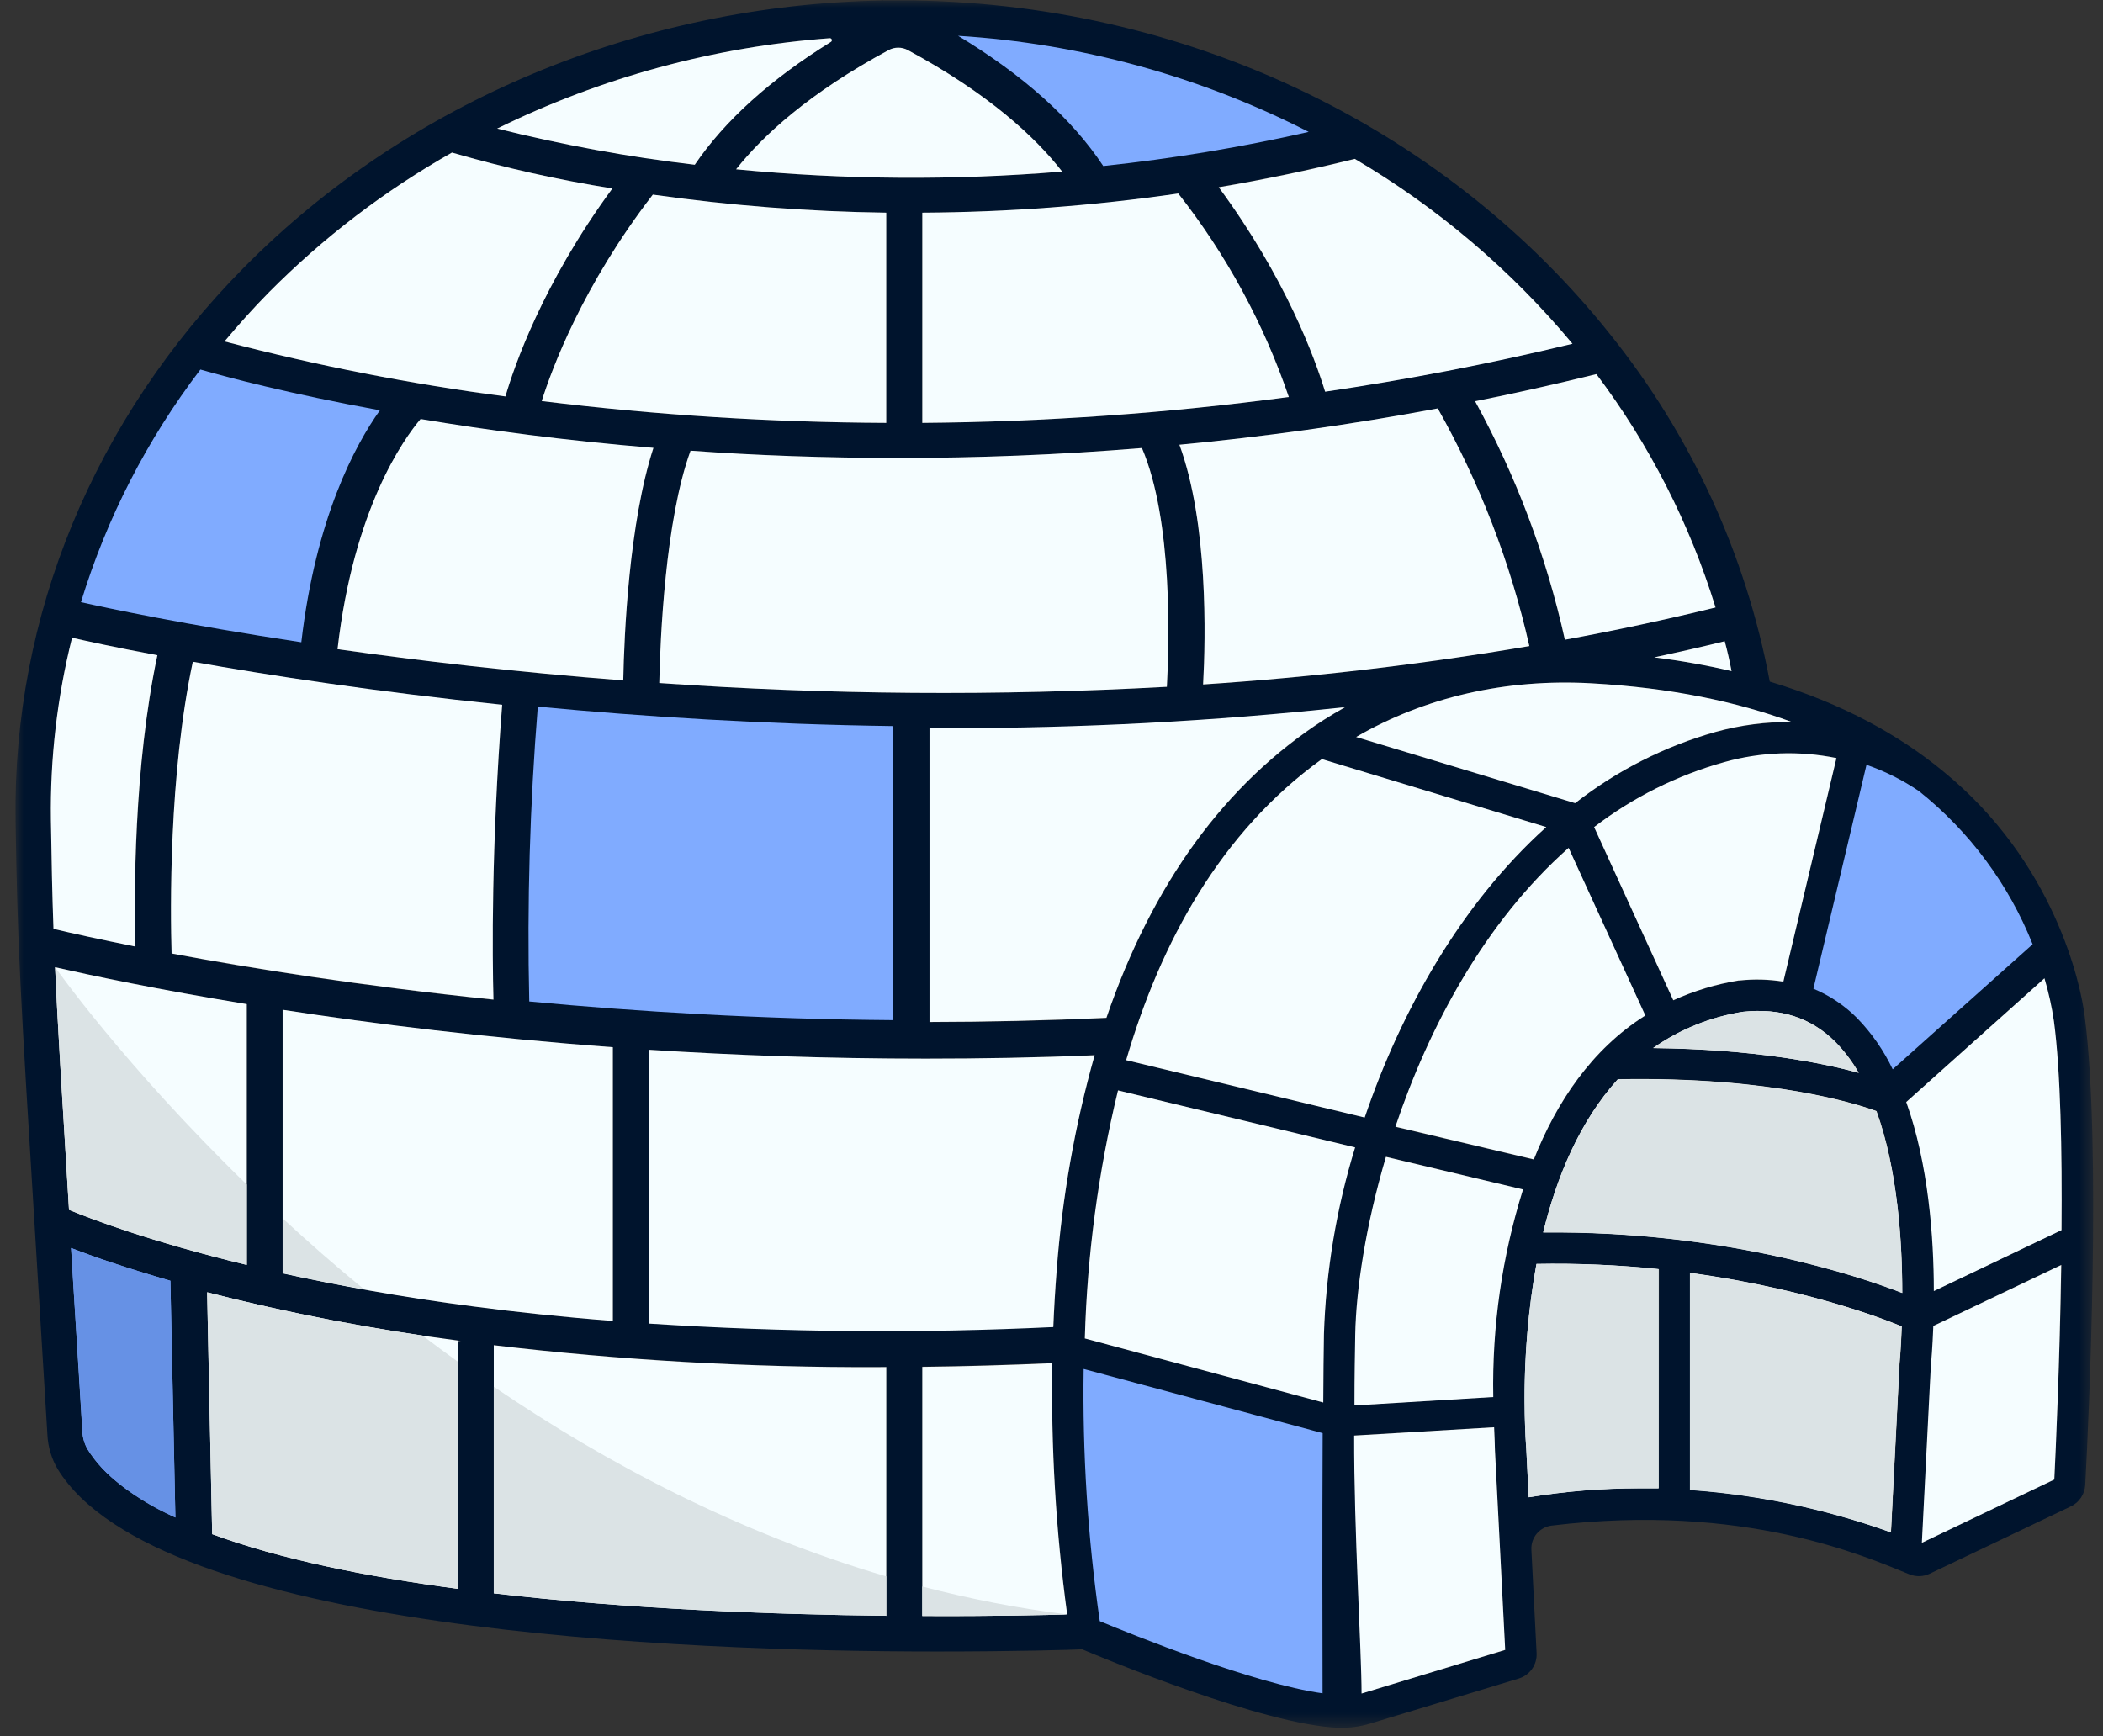 <svg width="132" height="109" viewBox="0 0 132 109" fill="none" xmlns="http://www.w3.org/2000/svg">
<rect x="0" y="0" width="132" height="109" fill="#333333" stroke="none"/>
<mask id="mask0_2712_92" style="mask-type:luminance" maskUnits="userSpaceOnUse" x="0" y="0" width="132" height="109">
<path d="M131.379 0H0.977V108.465H131.379V0Z" fill="white"/>
</mask>
<g mask="url(#mask0_2712_92)">
<path d="M130.859 63.853C130.608 61.74 128.942 54.104 121.974 48.425C119.254 46.182 115.702 44.176 111.084 42.788C109.592 34.813 106.152 27.327 101.069 20.994C91.131 8.503 75.278 0.314 57.378 0.03L57.337 0V0.03C56.7 0.03 56.063 0.03 55.426 0.03V0L55.397 0.03C40.169 0.297 25.613 6.373 15.312 16.792C5.886 26.328 0.798 38.646 0.977 51.487C1.102 59.497 1.251 61.954 2.239 78.011C2.447 81.375 2.691 85.333 2.976 90.068C3.013 90.827 3.233 91.566 3.619 92.222C9.85 102.398 42.745 103.674 58.819 103.674C63.784 103.674 67.322 103.567 67.926 103.537C69.301 104.116 79.319 108.284 83.993 108.462C84.671 108.486 85.349 108.398 85.999 108.201L95.329 105.371C95.668 105.268 95.962 105.055 96.165 104.765C96.368 104.476 96.468 104.127 96.448 103.775L96.121 97.271C96.105 96.907 96.227 96.55 96.463 96.272C96.699 95.994 97.031 95.815 97.394 95.77C109.504 94.316 117.097 97.716 119.853 98.832C120.056 98.913 120.274 98.952 120.494 98.945C120.713 98.938 120.928 98.885 121.126 98.79L129.992 94.56C130.25 94.436 130.468 94.245 130.624 94.008C130.781 93.771 130.871 93.496 130.886 93.213C131.12 88.857 131.894 71.982 130.859 63.853ZM116.657 67.348C114.336 66.713 110.069 65.864 103.777 65.796C105.461 64.615 107.395 63.835 109.43 63.517C111.81 63.274 113.69 63.897 115.214 65.41C115.785 65.991 116.28 66.644 116.684 67.351L116.657 67.348ZM115.267 47.603L111.935 61.636C111.024 61.49 110.097 61.466 109.18 61.565H109.126C107.71 61.794 106.331 62.211 105.026 62.806L100.057 51.92C102.498 50.051 105.276 48.665 108.24 47.838C110.529 47.2 112.938 47.114 115.267 47.588V47.603ZM30.975 62.764C22.644 61.904 15.753 60.8 10.772 59.868C10.695 57.222 10.587 48.683 12.105 41.557C16.866 42.405 23.53 43.432 31.522 44.257C30.832 53.178 30.903 60.055 30.975 62.749V62.764ZM21.186 40.768C22.197 31.926 25.351 27.559 26.399 26.319C30.546 27.007 35.462 27.672 41.014 28.129C39.478 32.852 39.175 39.895 39.121 42.726C32.343 42.189 26.268 41.477 21.186 40.753V40.768ZM34.004 25.177C34.646 23.136 36.58 17.92 40.978 12.217C45.833 12.906 50.726 13.285 55.629 13.351V26.547C48.4 26.515 41.179 26.058 34.004 25.177ZM41.383 42.877C41.442 40.118 41.752 32.665 43.346 28.292C47.417 28.589 51.797 28.749 56.438 28.749C61.258 28.749 66.352 28.565 71.678 28.126C73.624 32.665 73.392 40.426 73.243 43.114C62.628 43.699 51.987 43.62 41.383 42.877ZM73.963 12.164C76.977 15.998 79.32 20.311 80.896 24.922C73.269 25.944 65.585 26.487 57.89 26.547V13.351C63.269 13.327 68.639 12.93 73.963 12.164ZM74.029 27.924C79.242 27.432 84.669 26.69 90.244 25.645C92.877 30.313 94.813 35.339 95.993 40.563C89.213 41.716 82.379 42.52 75.516 42.972C75.677 40.053 75.832 32.825 74.029 27.918V27.924ZM58.342 45.725H59.497C67.826 45.737 76.149 45.297 84.431 44.408C83.978 44.663 83.538 44.924 83.097 45.203C76.909 49.179 72.309 55.528 69.447 63.912C65.656 64.084 61.943 64.167 58.342 64.173V45.725ZM82.967 47.672L97.052 51.92C91.696 56.738 87.918 63.491 85.656 70.154L70.684 66.552C72.844 59.159 76.605 52.24 82.967 47.654V47.672ZM98.457 53.243L103.271 63.764C99.897 65.894 97.695 69.211 96.272 72.801L87.585 70.748C89.679 64.517 93.172 57.901 98.457 53.225V53.243ZM112.465 45.34C110.857 45.324 109.255 45.532 107.704 45.957C104.495 46.856 101.494 48.372 98.867 50.419L85.121 46.265C89.447 43.755 94.535 42.592 99.897 42.895C104.895 43.174 109.031 44.058 112.465 45.322V45.34ZM108.686 42.129C107.084 41.755 105.463 41.468 103.83 41.269C105.318 40.949 106.788 40.616 108.257 40.254C108.43 40.889 108.567 41.512 108.686 42.129ZM107.668 38.124C104.52 38.896 101.368 39.57 98.213 40.148C97.055 34.922 95.162 29.885 92.589 25.189C95.094 24.69 97.647 24.115 100.2 23.486C103.525 27.901 106.056 32.858 107.68 38.136L107.668 38.124ZM98.689 21.569C93.386 22.851 88.197 23.836 83.163 24.577C82.526 22.501 80.7 17.457 76.486 11.743C79.263 11.274 82.11 10.681 85.026 9.963C90.222 13.019 94.849 16.95 98.701 21.581L98.689 21.569ZM55.789 3.139C55.973 3.042 56.177 2.991 56.385 2.991C56.592 2.991 56.797 3.042 56.98 3.139C62.05 5.88 64.989 8.604 66.668 10.77C59.855 11.335 53.006 11.287 46.203 10.627C47.911 8.479 50.827 5.815 55.789 3.139ZM52.082 2.397C52.11 2.396 52.138 2.403 52.161 2.419C52.184 2.435 52.201 2.458 52.209 2.485C52.217 2.512 52.216 2.54 52.206 2.566C52.196 2.592 52.178 2.614 52.154 2.629C48.363 4.978 45.495 7.565 43.608 10.342C39.43 9.852 35.287 9.093 31.207 8.07C37.736 4.861 44.823 2.935 52.082 2.397ZM16.889 18.341C20.294 14.909 24.157 11.96 28.368 9.577C31.674 10.537 35.037 11.29 38.437 11.832C34.051 17.807 32.26 23.041 31.724 24.886C25.78 24.107 19.891 22.953 14.092 21.433C14.979 20.37 15.902 19.338 16.889 18.341ZM3.203 51.451C3.149 47.605 3.595 43.767 4.53 40.035C5.333 40.219 7.172 40.628 9.885 41.133C8.398 48.158 8.427 56.24 8.505 59.42C6.208 58.957 4.476 58.572 3.369 58.311C3.28 56.169 3.238 54.121 3.197 51.451H3.203ZM3.464 60.714C5.767 61.242 9.903 62.12 15.497 63.034V79.405C9.415 77.939 5.708 76.515 4.333 75.952C3.875 68.457 3.613 64.179 3.458 60.714H3.464ZM28.737 84.182V99.74C22.965 98.974 17.556 97.871 13.325 96.31L13.009 81.126L13.848 81.339L14.387 81.473C14.625 81.532 14.863 81.592 15.11 81.648C15.357 81.704 15.601 81.767 15.854 81.823L16.747 82.025L17.422 82.173L18.588 82.422C19.023 82.514 19.481 82.603 19.918 82.692C21.037 82.916 22.211 83.132 23.441 83.342C24.433 83.51 25.464 83.675 26.535 83.838C27.318 83.953 28.121 84.069 28.945 84.179L28.737 84.182ZM22.864 80.948L22.183 80.823L21.507 80.699L20.849 80.571L20.207 80.443L19.573 80.316L18.383 80.067L17.743 79.927V63.39C23.468 64.28 30.484 65.146 38.47 65.74V82.924C35.268 82.674 32.352 82.36 29.734 82.016C27.27 81.692 24.974 81.331 22.858 80.948H22.864ZM55.635 101.419C48.666 101.342 39.568 101.016 30.999 100.013V84.437C38.991 85.38 47.033 85.84 55.081 85.813H55.635V101.419ZM57.896 101.419V85.784C60.508 85.754 63.228 85.677 66.055 85.552C65.968 90.826 66.28 96.098 66.989 101.324C65.739 101.383 62.413 101.467 57.89 101.443L57.896 101.419ZM66.334 79.702C66.239 80.912 66.168 82.111 66.12 83.286C57.665 83.69 49.193 83.616 40.746 83.066V65.9C46.155 66.25 51.975 66.458 58.104 66.458C61.544 66.458 65.091 66.386 68.709 66.232C67.467 70.64 66.669 75.16 66.328 79.725L66.334 79.702ZM83.097 83.754C83.08 84.829 83.062 86.324 83.056 88.044L68.09 84.021C68.237 78.773 68.935 73.555 70.172 68.451L85.049 72.029C83.88 75.834 83.223 79.777 83.097 83.754ZM85.478 106.303C85.478 103.656 84.996 96.037 85.014 90.109L93.779 89.599C93.803 89.925 93.833 91.023 93.833 91.041L94.475 103.585L85.478 106.303ZM93.743 87.689L85.032 88.217C85.032 86.264 85.061 84.953 85.079 83.766C85.133 80.942 85.728 76.942 87.007 72.611L95.594 74.67C94.275 78.885 93.644 83.285 93.726 87.7L93.743 87.689ZM104.122 93.415C103.723 93.415 103.312 93.415 102.902 93.415C100.579 93.413 98.261 93.602 95.969 93.978L95.814 90.899C95.814 90.884 95.814 90.795 95.796 90.643C95.795 90.617 95.795 90.59 95.796 90.563C95.796 90.534 95.796 90.504 95.796 90.471C95.798 90.46 95.798 90.448 95.796 90.436C95.796 90.409 95.796 90.379 95.796 90.347C95.796 90.225 95.779 90.086 95.773 89.928C95.767 89.771 95.773 89.632 95.755 89.475C95.755 89.403 95.755 89.326 95.755 89.246C95.755 88.81 95.734 88.294 95.737 87.718C95.737 87.564 95.737 87.404 95.737 87.24C95.737 87.137 95.737 87.03 95.737 86.923C95.737 86.647 95.737 86.359 95.761 86.063C95.761 85.914 95.767 85.763 95.779 85.609C95.779 85.454 95.779 85.312 95.802 85.143C95.826 84.974 95.817 84.825 95.829 84.662C95.841 84.499 95.85 84.336 95.862 84.17C95.874 84.004 95.886 83.838 95.901 83.668L95.927 83.372C95.927 83.229 95.954 83.075 95.969 82.939C95.969 82.838 95.99 82.734 95.999 82.642C96.017 82.467 96.038 82.292 96.058 82.117L96.103 81.752C96.118 81.627 96.133 81.503 96.15 81.378C96.168 81.253 96.183 81.147 96.201 81.031C96.225 80.85 96.252 80.666 96.284 80.479C96.317 80.292 96.35 80.058 96.389 79.847C96.415 79.681 96.445 79.515 96.475 79.349C99.034 79.303 101.594 79.414 104.139 79.681L104.122 93.415ZM119.385 83.25C119.341 84.517 119.266 85.359 119.251 85.529C119.25 85.534 119.25 85.54 119.251 85.546L118.71 96.168C114.647 94.705 110.402 93.807 106.094 93.498V79.903C114.128 80.995 119.311 83.232 119.382 83.268V83.25H119.385ZM96.882 77.352C97.728 73.875 99.168 70.386 101.566 67.739C111.331 67.555 116.74 69.347 117.8 69.739C118.132 70.677 118.403 71.637 118.609 72.611C119.164 75.427 119.428 78.292 119.397 81.161C116.886 80.182 108.347 77.245 96.865 77.364L96.882 77.352ZM128.96 92.868L120.647 96.838L121.212 85.695C121.23 85.552 121.313 84.627 121.367 83.226L129.4 79.399C129.288 85.445 129.032 91.1 128.942 92.88L128.96 92.868ZM129.412 77.21L121.397 81.037C121.397 77.666 121.057 73.056 119.665 69.169L128.323 61.414C128.586 62.297 128.785 63.197 128.919 64.108C129.336 67.235 129.437 72.225 129.394 77.221L129.412 77.21Z" fill="#00142D"/>
<path d="M108.686 42.129C107.084 41.755 105.463 41.468 103.83 41.269C105.318 40.949 106.787 40.616 108.257 40.254C108.43 40.889 108.567 41.512 108.686 42.129Z" fill="#F5FDFF"/>
<path d="M129.377 79.411C129.288 85.457 129.032 91.1 128.943 92.88L120.63 96.85L121.195 85.707C121.213 85.564 121.296 84.638 121.35 83.238L129.377 79.411Z" fill="#F5FDFF"/>
<path d="M129.396 77.222L121.381 81.049C121.381 77.678 121.042 73.068 119.649 69.181L128.325 61.414C128.587 62.297 128.787 63.197 128.92 64.108C129.337 67.235 129.438 72.225 129.396 77.222Z" fill="#F5FDFF"/>
<path d="M116.664 67.348C114.344 66.713 110.071 65.864 103.763 65.793C105.448 64.612 107.382 63.833 109.416 63.514C111.797 63.271 113.677 63.894 115.201 65.407C115.77 65.989 116.262 66.641 116.664 67.348Z" fill="#F5FDFF"/>
<path d="M119.396 81.161C116.885 80.182 108.345 77.245 96.86 77.364C97.705 73.886 99.145 70.397 101.544 67.751C111.309 67.567 116.718 69.359 117.777 69.751C119.098 73.4 119.396 77.898 119.396 81.161Z" fill="#F5FDFF"/>
<path d="M104.106 79.666V93.427C103.707 93.427 103.297 93.427 102.886 93.427C100.564 93.425 98.245 93.614 95.953 93.99L95.799 90.899C95.542 87.036 95.758 83.157 96.441 79.346C99 79.297 101.56 79.404 104.106 79.666Z" fill="#F5FDFF"/>
<path d="M119.366 83.25C119.318 84.632 119.235 85.51 119.229 85.558L118.688 96.191C114.625 94.729 110.38 93.83 106.072 93.521V79.903C114.106 80.995 119.289 83.232 119.36 83.267L119.366 83.25Z" fill="#F5FDFF"/>
<path d="M94.477 103.573L85.462 106.314C85.462 103.668 84.98 96.049 84.997 90.121L93.781 89.599C93.805 89.925 93.834 91.023 93.834 91.041L94.477 103.573Z" fill="#F5FDFF"/>
<path d="M93.728 87.701L85.016 88.228C85.016 86.276 85.046 84.965 85.064 83.778C85.117 80.954 85.712 76.954 86.992 72.623L95.596 74.67C94.277 78.885 93.646 83.285 93.728 87.701Z" fill="#F5FDFF"/>
<path d="M103.273 63.746C99.899 65.876 97.697 69.194 96.275 72.783L87.587 70.73C89.669 64.518 93.174 57.902 98.459 53.226L103.273 63.746Z" fill="#F5FDFF"/>
<path d="M115.269 47.589L111.937 61.622C111.026 61.476 110.099 61.452 109.182 61.551H109.128C107.712 61.78 106.333 62.197 105.028 62.791L100.059 51.921C102.5 50.051 105.278 48.666 108.242 47.838C110.531 47.2 112.94 47.115 115.269 47.589Z" fill="#F5FDFF"/>
<path d="M112.464 45.322C110.857 45.306 109.254 45.514 107.704 45.939C104.494 46.844 101.492 48.366 98.867 50.419L85.121 46.265C89.447 43.755 94.535 42.592 99.896 42.895C104.895 43.173 109.031 44.058 112.464 45.322Z" fill="#F5FDFF"/>
<path d="M97.055 51.92C91.699 56.738 87.92 63.491 85.659 70.154L70.686 66.552C72.847 59.159 76.608 52.24 82.969 47.654L97.055 51.92Z" fill="#F5FDFF"/>
<path d="M85.058 72.029C83.886 75.834 83.228 79.777 83.1 83.754C83.082 84.829 83.064 86.324 83.058 88.044L68.092 84.021C68.239 78.773 68.937 73.555 70.175 68.451L85.058 72.029Z" fill="#F5FDFF"/>
<path d="M66.983 101.348C65.739 101.383 62.413 101.466 57.89 101.443V85.807C60.503 85.778 63.222 85.701 66.049 85.576C65.962 90.849 66.274 96.121 66.983 101.348Z" fill="#F5FDFF"/>
<path d="M28.927 84.182H28.73V99.74C22.958 98.975 17.549 97.871 13.318 96.31L13.002 81.126C18.244 82.462 23.562 83.483 28.927 84.182Z" fill="#F5FDFF"/>
<path d="M55.629 85.819V101.431C48.66 101.354 39.562 101.027 30.993 100.025V84.449C38.985 85.392 47.027 85.852 55.075 85.825L55.629 85.819Z" fill="#F5FDFF"/>
<path d="M68.706 66.244C67.465 70.647 66.668 75.164 66.326 79.725C66.231 80.936 66.159 82.134 66.112 83.309C57.656 83.713 49.185 83.64 40.737 83.09V65.9C46.153 66.25 51.973 66.457 58.102 66.457C61.541 66.457 65.088 66.398 68.706 66.244Z" fill="#F5FDFF"/>
<path d="M38.466 65.739V82.923C35.264 82.674 32.348 82.36 29.73 82.016C25.112 81.422 21.119 80.674 17.739 79.939V63.39C23.476 64.274 30.492 65.146 38.466 65.739Z" fill="#F5FDFF"/>
<path d="M15.49 63.034V79.405C9.414 77.939 5.707 76.515 4.332 75.952C3.874 68.463 3.612 64.185 3.458 60.72C5.76 61.242 9.902 62.12 15.49 63.034Z" fill="#F5FDFF"/>
<path d="M8.491 59.42C6.194 58.958 4.463 58.572 3.356 58.311C3.278 56.169 3.237 54.121 3.195 51.451C3.142 47.605 3.588 43.767 4.522 40.035C5.326 40.219 7.164 40.628 9.878 41.133C8.39 48.158 8.414 56.24 8.491 59.42Z" fill="#F5FDFF"/>
<path d="M30.973 62.749C22.641 61.889 15.751 60.785 10.77 59.854C10.692 57.207 10.585 48.669 12.103 41.542C16.863 42.391 23.528 43.417 31.52 44.242C30.83 53.178 30.901 60.055 30.973 62.749Z" fill="#F5FDFF"/>
<path d="M84.43 44.39C83.978 44.645 83.538 44.906 83.097 45.185C76.909 49.161 72.309 55.51 69.447 63.894C65.656 64.066 61.943 64.15 58.342 64.155V45.707H59.497C67.826 45.719 76.149 45.28 84.43 44.39Z" fill="#F5FDFF"/>
<path d="M107.681 38.136C104.533 38.907 101.381 39.582 98.225 40.16C97.066 34.929 95.168 29.889 92.59 25.189C95.095 24.69 97.648 24.115 100.201 23.486C103.526 27.901 106.057 32.858 107.681 38.136Z" fill="#F5FDFF"/>
<path d="M98.701 21.581C93.399 22.863 88.21 23.848 83.176 24.589C82.539 22.512 80.712 17.469 76.499 11.755C79.276 11.286 82.123 10.693 85.038 9.975C90.23 13.029 94.853 16.955 98.701 21.581Z" fill="#F5FDFF"/>
<path d="M52.153 2.629C48.363 4.978 45.495 7.565 43.608 10.342C39.43 9.852 35.287 9.093 31.207 8.07C37.736 4.861 44.823 2.935 52.082 2.397C52.11 2.396 52.138 2.403 52.161 2.419C52.184 2.435 52.201 2.458 52.209 2.485C52.217 2.512 52.216 2.54 52.206 2.566C52.196 2.592 52.178 2.614 52.153 2.629Z" fill="#F5FDFF"/>
<path d="M66.668 10.77C59.855 11.335 53.006 11.287 46.203 10.628C47.905 8.48 50.821 5.815 55.783 3.139C55.967 3.042 56.171 2.991 56.379 2.991C56.586 2.991 56.791 3.042 56.974 3.139C62.05 5.881 64.989 8.604 66.668 10.77Z" fill="#F5FDFF"/>
<path d="M55.627 13.351V26.547C48.397 26.516 41.176 26.058 34.002 25.177C34.644 23.136 36.578 17.92 40.976 12.217C45.83 12.906 50.724 13.285 55.627 13.351Z" fill="#F5FDFF"/>
<path d="M38.437 11.832C34.051 17.807 32.26 23.041 31.725 24.886C25.78 24.107 19.891 22.953 14.092 21.433C14.985 20.37 15.902 19.338 16.89 18.341C20.295 14.909 24.157 11.96 28.368 9.577C31.674 10.537 35.037 11.29 38.437 11.832Z" fill="#F5FDFF"/>
<path d="M41.014 28.114C39.478 32.837 39.175 39.88 39.121 42.711C32.343 42.188 26.28 41.476 21.186 40.752C22.197 31.911 25.351 27.544 26.399 26.304C30.546 26.998 35.462 27.657 41.014 28.114Z" fill="#F5FDFF"/>
<path d="M73.241 43.114C62.626 43.699 51.985 43.62 41.38 42.877C41.44 40.117 41.749 32.665 43.344 28.292C47.414 28.588 51.794 28.749 56.436 28.749C61.256 28.749 66.35 28.565 71.676 28.125C73.622 32.665 73.39 40.426 73.241 43.114Z" fill="#F5FDFF"/>
<path d="M75.516 42.966C75.677 40.041 75.832 32.825 74.029 27.918C79.242 27.425 84.668 26.684 90.245 25.639C92.877 30.307 94.814 35.332 95.993 40.557C89.213 41.71 82.379 42.514 75.516 42.966Z" fill="#F5FDFF"/>
<path d="M80.896 24.921C73.269 25.944 65.585 26.487 57.89 26.547V13.351C63.267 13.32 68.636 12.918 73.957 12.146C76.975 15.985 79.32 20.304 80.896 24.921Z" fill="#F5FDFF"/>
<path d="M82.143 8.28C77.891 9.247 73.585 9.962 69.248 10.422C67.29 7.456 64.237 4.726 60.137 2.246C67.811 2.726 75.302 4.78 82.143 8.28Z" fill="#80ABFF"/>
<path d="M23.846 25.758C22.285 27.945 19.821 32.52 18.913 40.319C11.561 39.21 6.625 38.151 5.081 37.803C6.692 32.53 9.231 27.585 12.579 23.198C14.242 23.678 18.155 24.717 23.846 25.758Z" fill="#80ABFF"/>
<path d="M56.047 45.58V64.04C47.74 63.977 40.046 63.514 33.22 62.868C33.078 56.694 33.257 50.516 33.756 44.36C40.441 44.995 47.987 45.47 56.047 45.58Z" fill="#80ABFF"/>
<path d="M11.008 95.263C8.455 94.076 6.524 92.658 5.491 90.97C5.294 90.622 5.182 90.233 5.167 89.833C4.896 85.356 4.661 81.58 4.462 78.346C5.78 78.853 7.851 79.586 10.695 80.399L11.008 95.263Z" fill="#80ABFF"/>
<path d="M83.014 106.3C78.7 105.706 71.041 102.603 69.029 101.769C68.276 96.527 67.938 91.234 68.018 85.938L83.02 89.967C82.99 95.957 83.008 103.526 83.014 106.3Z" fill="#80ABFF"/>
<path d="M127.583 59.278L118.8 67.128C118.235 65.938 117.477 64.848 116.557 63.903C115.775 63.118 114.846 62.494 113.822 62.067L117.155 48.013C118.321 48.416 119.428 48.97 120.448 49.663C123.622 52.197 126.082 55.51 127.583 59.278Z" fill="#80ABFF"/>
<path d="M4.462 78.346C4.646 81.609 4.92 85.377 5.173 89.866C5.19 90.268 5.307 90.659 5.512 91.005C5.915 91.641 6.406 92.216 6.97 92.714C8.178 93.764 9.54 94.623 11.008 95.263L10.695 80.402C7.845 79.571 5.783 78.865 4.462 78.346Z" fill="#6691E5"/>
<path d="M17.751 79.928V76.492C19.334 77.955 21.039 79.459 22.857 80.942C21.024 80.619 19.319 80.275 17.751 79.928ZM66.982 101.348C63.916 100.963 60.878 100.377 57.889 99.595V101.443C62.412 101.467 65.738 101.384 66.982 101.348ZM13.318 96.305C17.549 97.865 22.958 98.975 28.73 99.734V85.476C27.975 84.936 27.243 84.387 26.514 83.838C21.965 83.172 17.455 82.266 13.002 81.126L13.318 96.305ZM55.628 101.426V98.96C46.363 96.239 38.073 91.875 30.992 87.051V100.019C39.561 101.028 48.66 101.354 55.628 101.431V101.426ZM15.49 79.406V74.362C7.754 66.844 3.458 60.714 3.458 60.714C3.612 64.18 3.874 68.458 4.332 75.946C5.707 76.516 9.414 77.94 15.49 79.406Z" fill="#DBE3E5"/>
<path d="M117.78 69.763C119.101 73.409 119.399 77.909 119.399 81.173C116.888 80.194 108.348 77.257 96.863 77.375C97.708 73.898 99.148 70.409 101.547 67.763C111.312 67.579 116.721 69.368 117.78 69.763ZM115.198 65.407C113.674 63.894 111.782 63.268 109.413 63.514C107.38 63.833 105.446 64.611 103.76 65.79C110.068 65.858 114.341 66.713 116.662 67.347C116.259 66.641 115.767 65.989 115.198 65.407ZM106.075 79.915V93.539C107.542 93.643 108.929 93.812 110.22 94.019C112.952 94.457 115.641 95.135 118.253 96.046L118.685 96.2L119.226 85.57C119.226 85.519 119.316 84.644 119.363 83.262V83.276C119.292 83.244 114.097 80.995 106.075 79.915ZM96.441 79.346C96.177 80.775 95.986 82.217 95.867 83.665C95.81 84.342 95.768 84.994 95.742 85.606C95.742 85.76 95.736 85.911 95.724 86.059C95.703 86.653 95.694 87.21 95.694 87.715C95.694 88.605 95.712 89.344 95.736 89.884C95.736 90.115 95.757 90.311 95.765 90.477C95.783 90.735 95.795 90.883 95.798 90.904L95.953 93.996C98.244 93.619 100.563 93.43 102.886 93.432C103.296 93.432 103.707 93.432 104.105 93.432V79.678C101.56 79.408 99 79.297 96.441 79.346Z" fill="#DBE3E5"/>
</g>
</svg>
